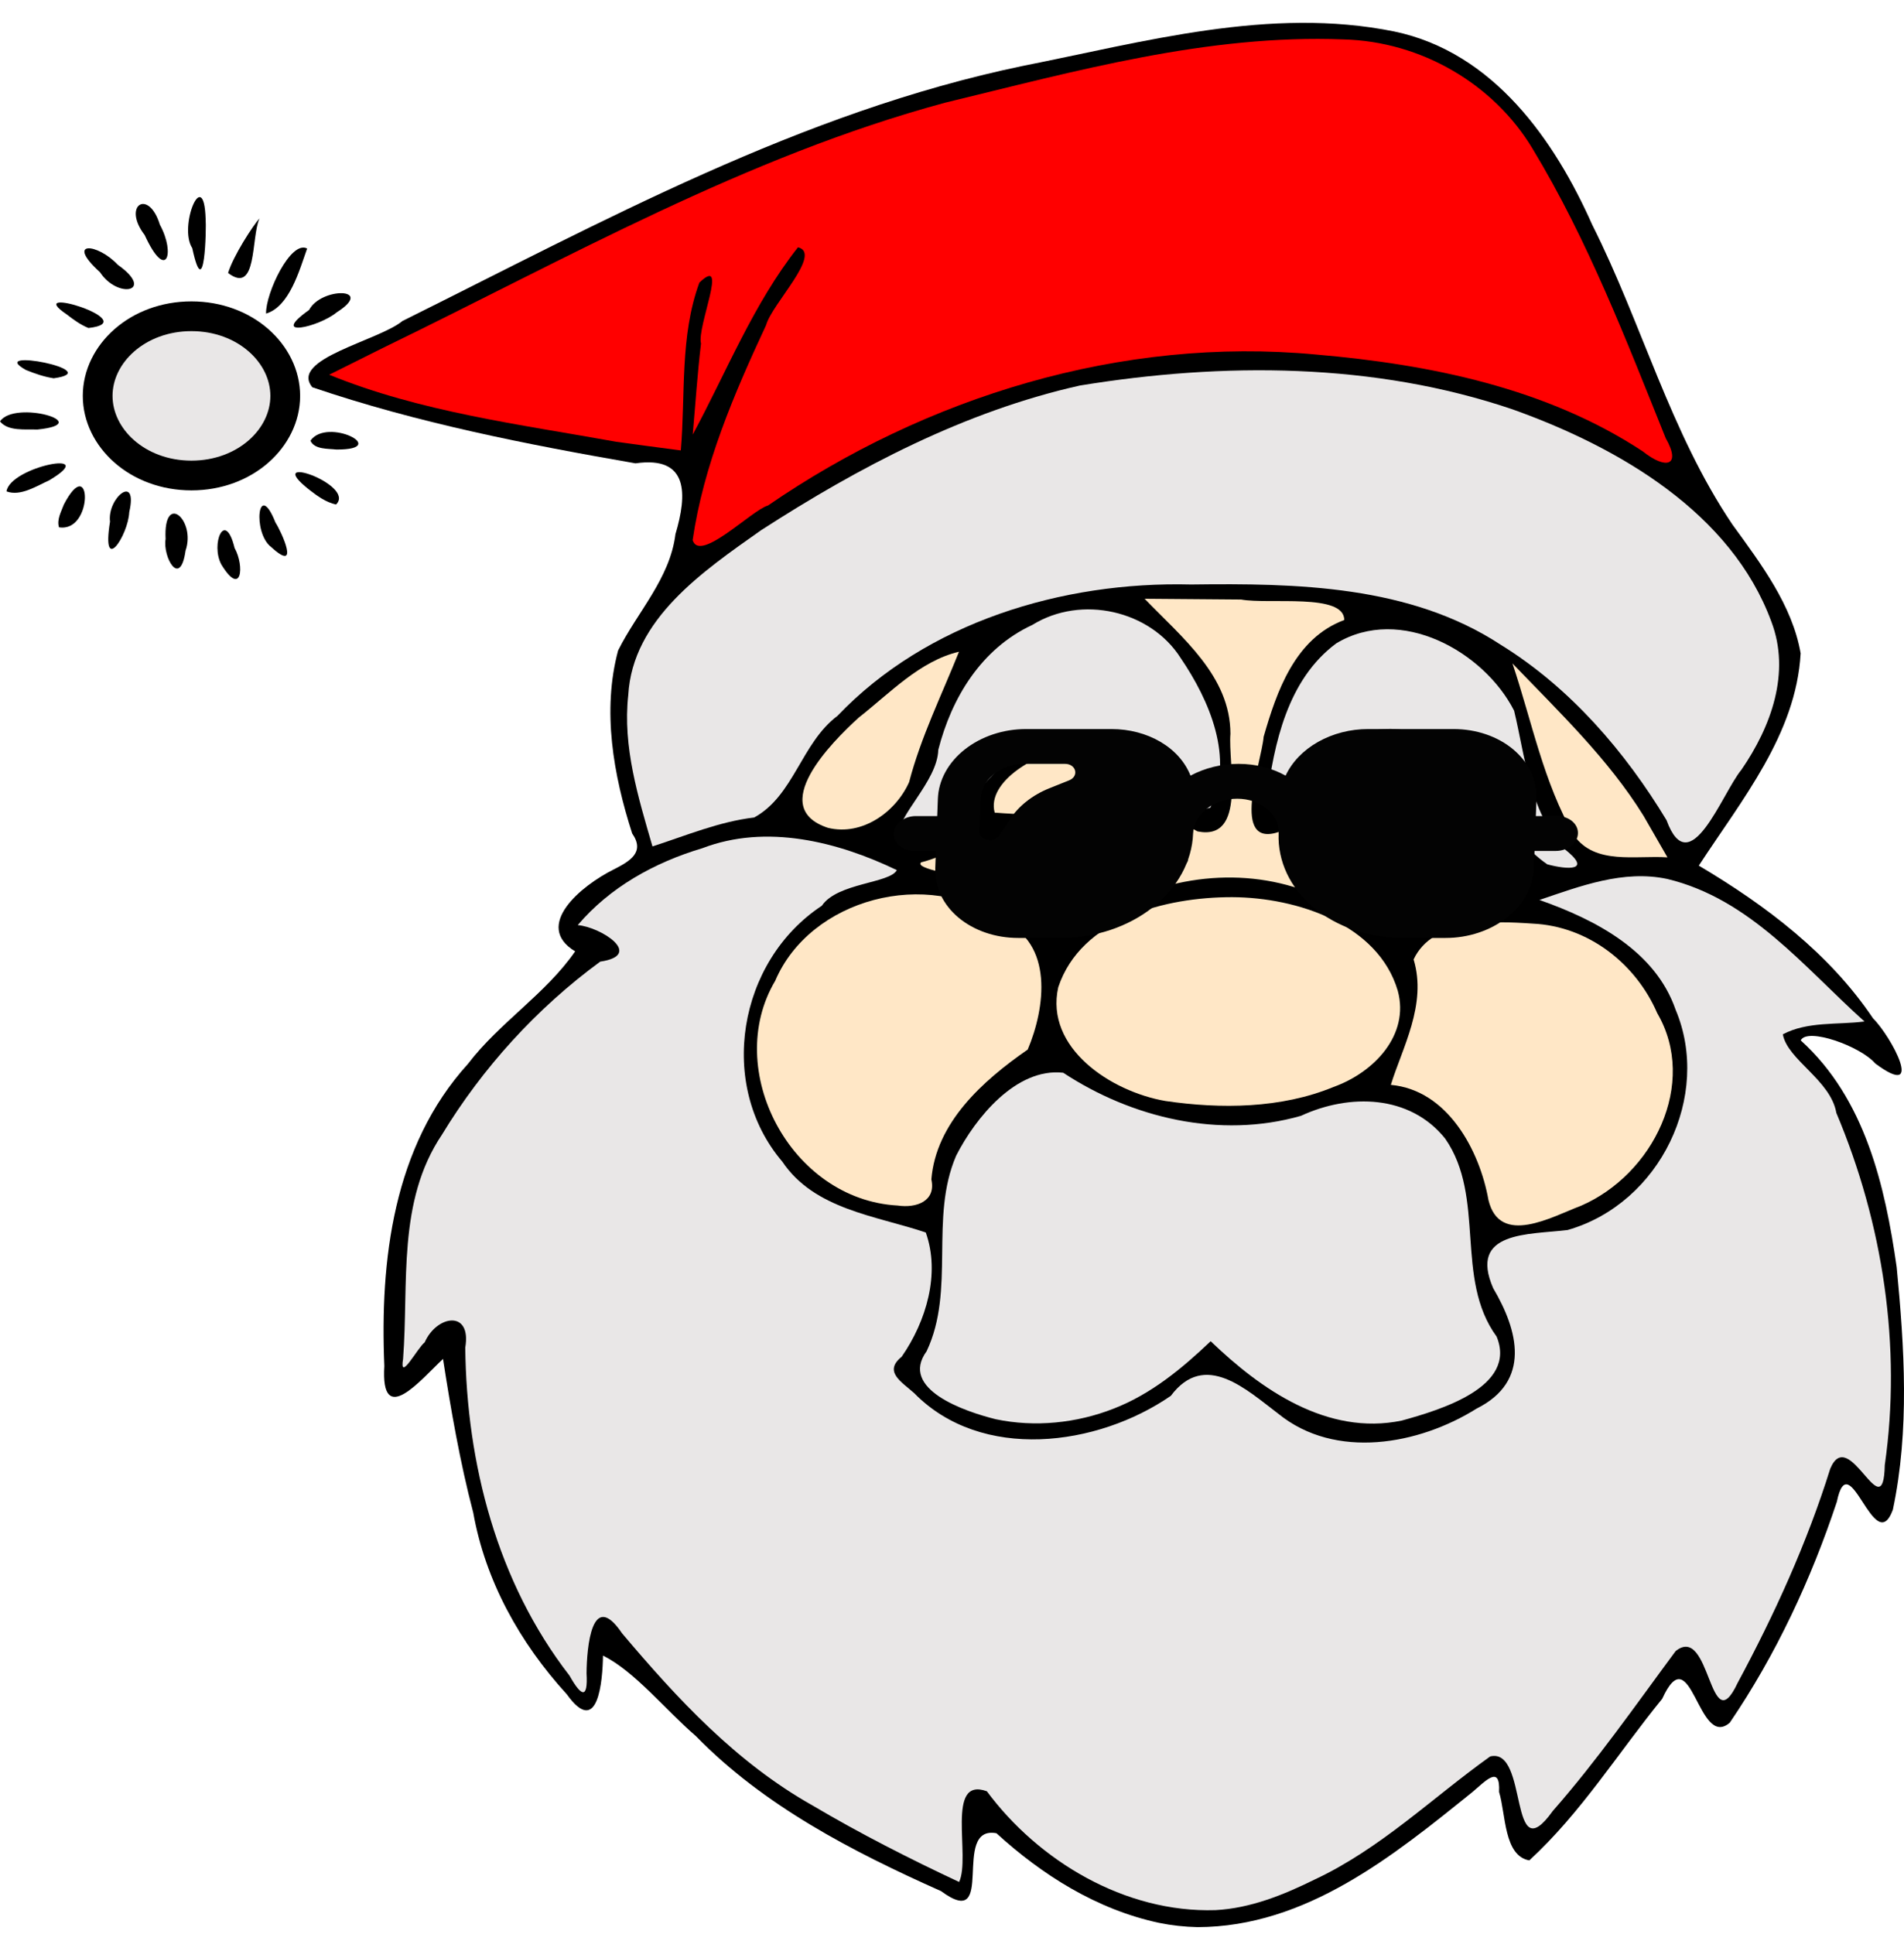 <svg width="64" height="65" viewBox="0 0 64 65" fill="none" xmlns="http://www.w3.org/2000/svg">
<path d="M38.959 64.624C36.865 64.176 35.028 63.013 33.494 61.612C31.946 61.328 33.536 64.959 31.633 63.558C28.642 62.224 25.675 60.689 23.393 58.349C22.37 57.47 21.348 56.182 20.269 55.641C20.255 56.48 20.109 58.416 19.055 56.945C17.469 55.21 16.314 53.123 15.907 50.837C15.462 49.148 15.149 47.336 14.891 45.671C14.143 46.373 12.79 48.018 12.919 45.909C12.77 42.368 13.208 38.534 15.73 35.755C16.787 34.368 18.346 33.402 19.333 31.974C17.911 31.112 19.535 29.764 20.624 29.223C21.18 28.942 21.688 28.641 21.25 28.012C20.617 26.047 20.234 23.884 20.777 21.861C21.424 20.564 22.52 19.447 22.704 17.953C23.101 16.622 23.16 15.312 21.361 15.572C17.692 14.934 14.015 14.212 10.498 13.015C9.712 12.065 12.731 11.45 13.528 10.788C20.238 7.455 26.91 3.772 34.367 2.218C38.448 1.411 42.684 0.21 46.866 1.058C50.208 1.756 52.264 4.727 53.523 7.56C55.19 10.873 56.139 14.523 58.23 17.625C59.19 18.949 60.244 20.337 60.526 21.958C60.373 24.676 58.55 26.872 57.103 29.092C59.367 30.436 61.5 32.051 62.961 34.228C63.566 34.823 64.742 37.013 63.03 35.739C62.543 35.164 60.745 34.518 60.529 34.966C62.696 36.926 63.364 39.861 63.754 42.586C64.014 45.29 64.192 48.065 63.625 50.743C63.006 52.405 62.157 48.463 61.743 50.472C60.877 53.077 59.701 55.608 58.143 57.898C57.068 58.824 56.856 54.942 55.871 57.095C54.393 58.907 53.148 60.923 51.405 62.525C50.546 62.371 50.619 60.977 50.389 60.224C50.438 59.282 49.92 59.873 49.485 60.234C46.831 62.374 43.902 64.758 40.253 64.768C39.818 64.758 39.383 64.711 38.959 64.624V64.624Z" fill="black"/>
<path d="M44.194 63.166C46.406 62.13 48.139 60.425 50.09 59.031C51.395 58.71 50.692 62.966 52.195 60.863C53.69 59.161 54.981 57.303 56.324 55.49C57.506 54.544 57.454 58.586 58.404 56.567C59.649 54.253 60.741 51.856 61.52 49.362C62.154 47.848 63.308 51.425 63.354 49.239C63.924 45.257 63.294 41.118 61.726 37.404C61.534 36.294 60.084 35.625 59.927 34.762C60.759 34.321 61.757 34.448 62.672 34.331C60.654 32.523 58.835 30.209 56.042 29.54C54.563 29.226 53.12 29.781 51.746 30.246C53.656 30.918 55.642 31.964 56.324 33.937C57.538 36.815 55.812 40.446 52.692 41.339C51.384 41.499 49.353 41.369 50.191 43.294C51.026 44.705 51.481 46.42 49.634 47.34C47.693 48.557 44.886 49.068 42.973 47.517C41.898 46.704 40.5 45.38 39.355 46.912C36.882 48.617 32.99 49.128 30.729 46.821C30.315 46.447 29.682 46.103 30.308 45.598C31.139 44.401 31.609 42.803 31.119 41.422C29.435 40.854 27.379 40.653 26.294 39.038C24.102 36.468 24.798 32.305 27.626 30.44C28.144 29.667 29.915 29.691 30.145 29.243C28.158 28.287 25.762 27.681 23.608 28.507C21.998 28.985 20.492 29.825 19.42 31.092C20.189 31.152 21.671 32.098 20.175 32.319C18.036 33.886 16.213 35.899 14.857 38.132C13.343 40.382 13.743 43.13 13.549 45.671C13.413 46.484 14.036 45.294 14.276 45.113C14.679 44.2 15.858 44.01 15.639 45.29C15.681 49.165 16.704 53.17 19.142 56.313C19.535 57.012 19.768 57.129 19.716 56.236C19.723 55.37 19.89 53.384 20.909 54.892C22.76 57.085 24.746 59.235 27.313 60.679C28.906 61.622 30.562 62.464 32.239 63.25C32.639 62.404 31.769 59.693 33.171 60.201C34.903 62.535 37.804 64.293 40.858 64.196C42.041 64.133 43.151 63.681 44.194 63.166V63.166Z" fill="#E9E7E7"/>
<path d="M37.439 47.34C38.702 46.848 39.738 45.986 40.695 45.076C42.375 46.691 44.608 48.262 47.116 47.744C48.434 47.38 51.005 46.608 50.306 44.919C48.88 42.967 49.955 40.249 48.577 38.266C47.391 36.788 45.363 36.745 43.731 37.501C41.001 38.283 38.044 37.571 35.738 36.053C34.152 35.876 32.781 37.581 32.141 38.838C31.233 40.941 32.124 43.351 31.146 45.414C30.218 46.691 32.444 47.443 33.467 47.697C34.785 47.975 36.19 47.831 37.439 47.34Z" fill="#E9E7E7"/>
<path d="M53.127 40.53C55.569 39.483 57.085 36.411 55.705 34.05C54.995 32.406 53.409 31.128 51.516 31.041C50.163 30.948 48.156 30.878 47.516 32.245C47.975 33.76 47.127 35.231 46.751 36.461C48.671 36.635 49.739 38.684 50.031 40.326C50.407 41.907 52.177 40.887 53.127 40.53V40.53Z" fill="#FFE7C6"/>
<path d="M31.306 39.637C31.463 37.728 33.035 36.32 34.545 35.274C35.133 33.886 35.435 31.687 33.679 30.948C31.195 29.152 27.233 30.199 26.057 32.964C24.29 35.939 26.558 40.316 30.172 40.516C30.805 40.61 31.47 40.369 31.306 39.637V39.637Z" fill="#FFE7C6"/>
<path d="M44.824 36.531C46.187 36.043 47.387 34.782 46.984 33.298C46.326 31.068 43.61 30.162 41.418 30.152C39.168 30.149 36.336 30.878 35.571 33.181C35.119 35.217 37.335 36.685 39.171 37.002C41.036 37.276 43.067 37.257 44.824 36.531V36.531Z" fill="#FFE7C6"/>
<path d="M37.432 30.493C39.596 29.306 42.316 29.119 44.552 30.233C46.1 31.349 47.86 31.372 49.495 30.46C50.347 30.38 51.93 29.815 50.292 29.323C49.37 28.882 47.37 27.728 47.572 29.611C46.862 31.209 45.032 30.025 44.497 29.026C43.63 30.159 43.063 28.685 44.243 28.364C45.801 27.28 47.874 27.264 49.513 28.203C49.84 28.29 50.977 29.089 50.678 28.621C49.697 27.103 48.535 25.181 46.469 25.081C44.705 25.124 44.124 26.97 43.025 27.946C41.317 28.564 42.403 25.639 42.476 24.76C42.91 23.252 43.523 21.453 45.185 20.838C45.189 19.925 42.657 20.32 41.717 20.149C40.636 20.139 39.557 20.133 38.475 20.123C39.735 21.433 41.356 22.72 41.359 24.663C41.272 25.652 41.916 28.277 40.253 27.942C38.733 27.157 37.818 25.268 35.967 25.147C34.9 25.271 33.15 26.251 33.435 27.311C35.066 27.444 36.754 27.327 38.326 27.886C39.077 27.792 40.924 29.28 39.248 29.066C38.277 28.688 36.291 27.334 36.406 29.316C35.484 30.948 33.494 29.938 33.612 28.337C32.733 28.113 31.835 28.771 30.962 28.982C30.732 29.213 32.249 29.373 32.559 29.647C34.117 30.119 35.195 32.362 36.823 30.787C37.028 30.691 37.23 30.59 37.432 30.493V30.493Z" fill="#FFE7C6"/>
<path d="M52.549 28.504C51.398 27.213 51.273 25.452 50.894 23.884C49.885 21.901 47.074 20.32 44.914 21.624C43.272 22.844 42.824 24.997 42.58 26.869C42.942 28.497 43.582 25.696 44.354 25.505C45.387 24.415 47.238 24.104 48.455 25.101C50.028 26.084 50.511 28.019 52.01 29.049C52.682 29.23 53.576 29.293 52.549 28.504V28.504Z" fill="#E9E7E7"/>
<path d="M55.245 27.418C54.059 25.502 52.4 23.924 50.838 22.296C51.492 24.238 51.878 26.294 52.915 28.086C53.621 29.076 54.981 28.741 56.049 28.815C55.781 28.35 55.513 27.882 55.245 27.418Z" fill="#FFE7C6"/>
<path d="M25.351 27.474C26.69 26.739 26.927 24.98 28.151 24.058C31.143 20.922 35.693 19.534 40.037 19.644C43.592 19.598 47.394 19.671 50.441 21.667C52.786 23.115 54.626 25.264 56.017 27.564C56.8 29.701 57.882 26.659 58.536 25.869C59.534 24.419 60.195 22.607 59.541 20.891C58.199 17.247 54.442 15.044 50.849 13.76C46.201 12.18 41.109 12.171 36.294 12.958C32.423 13.827 28.861 15.703 25.584 17.819C23.622 19.203 21.264 20.805 21.118 23.362C20.927 25.101 21.452 26.792 21.932 28.447C23.059 28.083 24.165 27.615 25.351 27.474V27.474Z" fill="#E9E7E7"/>
<path d="M30.558 26.287C30.955 24.77 31.654 23.355 32.235 21.904C30.924 22.209 29.901 23.305 28.864 24.118C27.939 24.957 25.776 27.147 27.831 27.822C28.993 28.106 30.117 27.277 30.558 26.287V26.287Z" fill="#FFE7C6"/>
<path d="M32.955 26.505C33.926 25.348 35.554 23.991 37.181 24.82C38.604 25.131 39.335 27.584 40.684 27.143C41.498 25.485 40.657 23.543 39.686 22.115C38.67 20.514 36.35 19.982 34.701 21.002C32.972 21.804 31.981 23.469 31.539 25.201C31.508 26.267 30.134 27.424 30.19 28.133C31.397 28.33 32.228 27.24 32.955 26.505Z" fill="#E9E7E7"/>
<path d="M25.814 16.99C31.112 13.346 37.693 11.299 44.232 11.915C48.069 12.245 51.986 13.042 55.217 15.168C56.004 15.796 56.522 15.656 55.99 14.727C54.661 11.423 53.374 8.069 51.516 5C50.215 2.827 47.773 1.39 45.158 1.325C40.594 1.146 36.145 2.392 31.762 3.453C25.08 5.259 19.069 8.681 12.912 11.673C12.296 11.98 11.681 12.287 11.065 12.594C14.126 13.844 17.469 14.262 20.714 14.847C21.434 14.95 22.161 15.041 22.885 15.138C23.045 13.259 22.847 11.3 23.508 9.499C24.513 8.532 23.417 10.989 23.563 11.546C23.442 12.563 23.375 13.586 23.285 14.606C24.426 12.493 25.32 10.216 26.823 8.311C27.657 8.518 25.942 10.216 25.751 10.927C24.673 13.236 23.647 15.636 23.282 18.153C23.521 18.932 25.278 17.134 25.814 16.99V16.99Z" fill="#FF0000"/>
<path d="M7.44 18.972C7.072 18.29 7.562 17.097 7.886 18.417C8.227 19.029 8.119 20.086 7.44 18.972Z" fill="black"/>
<path d="M5.566 18.116C5.486 16.512 6.595 17.471 6.237 18.508C6.056 19.788 5.465 18.712 5.566 18.116Z" fill="black"/>
<path d="M9.11 18.381C8.484 17.903 8.668 16.07 9.26 17.562C9.465 17.879 10.108 19.293 9.11 18.381Z" fill="black"/>
<path d="M3.698 17.532C3.6 16.719 4.647 15.897 4.345 17.21C4.306 18.01 3.402 19.364 3.698 17.532Z" fill="black"/>
<path d="M2.146 16.956C3.079 15.165 3.155 17.909 1.983 17.722C1.903 17.458 2.059 17.194 2.146 16.956Z" fill="black"/>
<path d="M10.401 16.465C8.752 15.168 11.99 16.291 11.295 16.956C10.954 16.88 10.668 16.672 10.401 16.465Z" fill="black"/>
<path d="M0.219 16.515C0.337 15.679 3.444 15.078 1.652 16.144C1.235 16.331 0.689 16.692 0.219 16.515Z" fill="black"/>
<path d="M10.435 14.81C11.002 14.004 13.166 15.118 11.305 15.108C11.034 15.074 10.568 15.114 10.435 14.81Z" fill="black"/>
<path d="M0 14.162C0.497 13.426 3.252 14.235 1.256 14.436C0.852 14.419 0.271 14.503 0 14.162Z" fill="black"/>
<path d="M0.87 12.434C-0.508 11.662 3.632 12.46 1.805 12.714C1.482 12.664 1.172 12.557 0.87 12.434Z" fill="black"/>
<path d="M2.244 10.568C0.696 9.526 4.873 10.812 2.974 11.024C2.703 10.914 2.47 10.742 2.244 10.568Z" fill="black"/>
<path d="M10.39 10.417C10.794 9.643 12.627 9.662 11.319 10.497C10.721 10.991 9.023 11.385 10.39 10.417Z" fill="black"/>
<path d="M8.943 10.539C8.926 9.857 9.774 8.058 10.324 8.352C10.063 9.085 9.729 10.309 8.943 10.539Z" fill="black"/>
<path d="M3.36 9.148C2.178 8.075 3.273 8.166 3.959 8.899C5.235 9.8 3.962 10.065 3.36 9.148Z" fill="black"/>
<path d="M7.667 9.175C7.837 8.604 8.505 7.578 8.721 7.339C8.435 7.998 8.651 9.922 7.667 9.175Z" fill="black"/>
<path d="M6.463 8.34C5.99 7.614 6.853 5.529 6.912 7.353C6.94 7.684 6.88 10.277 6.463 8.34Z" fill="black"/>
<path d="M4.863 7.899C4.098 6.905 4.995 6.317 5.374 7.552C5.91 8.534 5.583 9.476 4.863 7.899Z" fill="black"/>
<path d="M34.487 24.502C33.725 24.502 32.984 24.749 32.429 25.188C31.873 25.627 31.548 26.222 31.525 26.843L31.503 27.427H30.784C30.593 27.427 30.408 27.489 30.27 27.599C30.131 27.709 30.049 27.857 30.043 28.013C30.038 28.168 30.108 28.317 30.238 28.426C30.369 28.536 30.549 28.598 30.74 28.598H31.459L31.437 29.183C31.413 29.803 31.694 30.399 32.216 30.837C32.739 31.276 33.461 31.523 34.223 31.523H35.66C36.804 31.523 37.915 31.153 38.748 30.495C39.581 29.837 40.069 28.944 40.104 28.013C40.116 27.702 40.279 27.405 40.556 27.185C40.834 26.966 41.204 26.843 41.586 26.843C41.967 26.843 42.328 26.966 42.589 27.185C42.85 27.405 42.991 27.702 42.979 28.013C42.944 28.944 43.365 29.837 44.148 30.495C44.932 31.153 46.015 31.523 47.159 31.523H48.596C49.358 31.523 50.099 31.276 50.654 30.837C51.21 30.399 51.535 29.803 51.559 29.183L51.581 28.598H52.299C52.49 28.598 52.675 28.536 52.814 28.426C52.953 28.317 53.034 28.168 53.04 28.013C53.046 27.857 52.976 27.709 52.845 27.599C52.714 27.489 52.534 27.427 52.343 27.427H51.625L51.647 26.843C51.67 26.222 51.389 25.627 50.867 25.188C50.344 24.749 49.622 24.502 48.86 24.502H45.985C45.39 24.502 44.803 24.653 44.306 24.933C43.809 25.213 43.427 25.61 43.213 26.068C42.75 25.809 42.199 25.672 41.63 25.672C41.06 25.672 40.499 25.809 40.017 26.068C39.837 25.61 39.484 25.213 39.009 24.933C38.533 24.653 37.958 24.502 37.362 24.502H34.487ZM34.443 25.672H35.796C36.175 25.672 36.28 26.089 35.936 26.227L35.269 26.494C34.705 26.72 34.24 27.087 33.945 27.54L33.597 28.075C33.417 28.351 32.909 28.253 32.921 27.942L32.962 26.843C32.974 26.532 33.136 26.235 33.414 26.015C33.692 25.796 34.062 25.672 34.443 25.672V25.672Z" fill="#030303"/>
<path d="M9.588 13.305C9.588 14.72 8.244 15.981 6.435 15.981C4.626 15.981 3.283 14.72 3.283 13.305C3.283 11.89 4.626 10.629 6.435 10.629C8.244 10.629 9.588 11.89 9.588 13.305Z" fill="#E9E7E7" stroke="black"/>
</svg>

